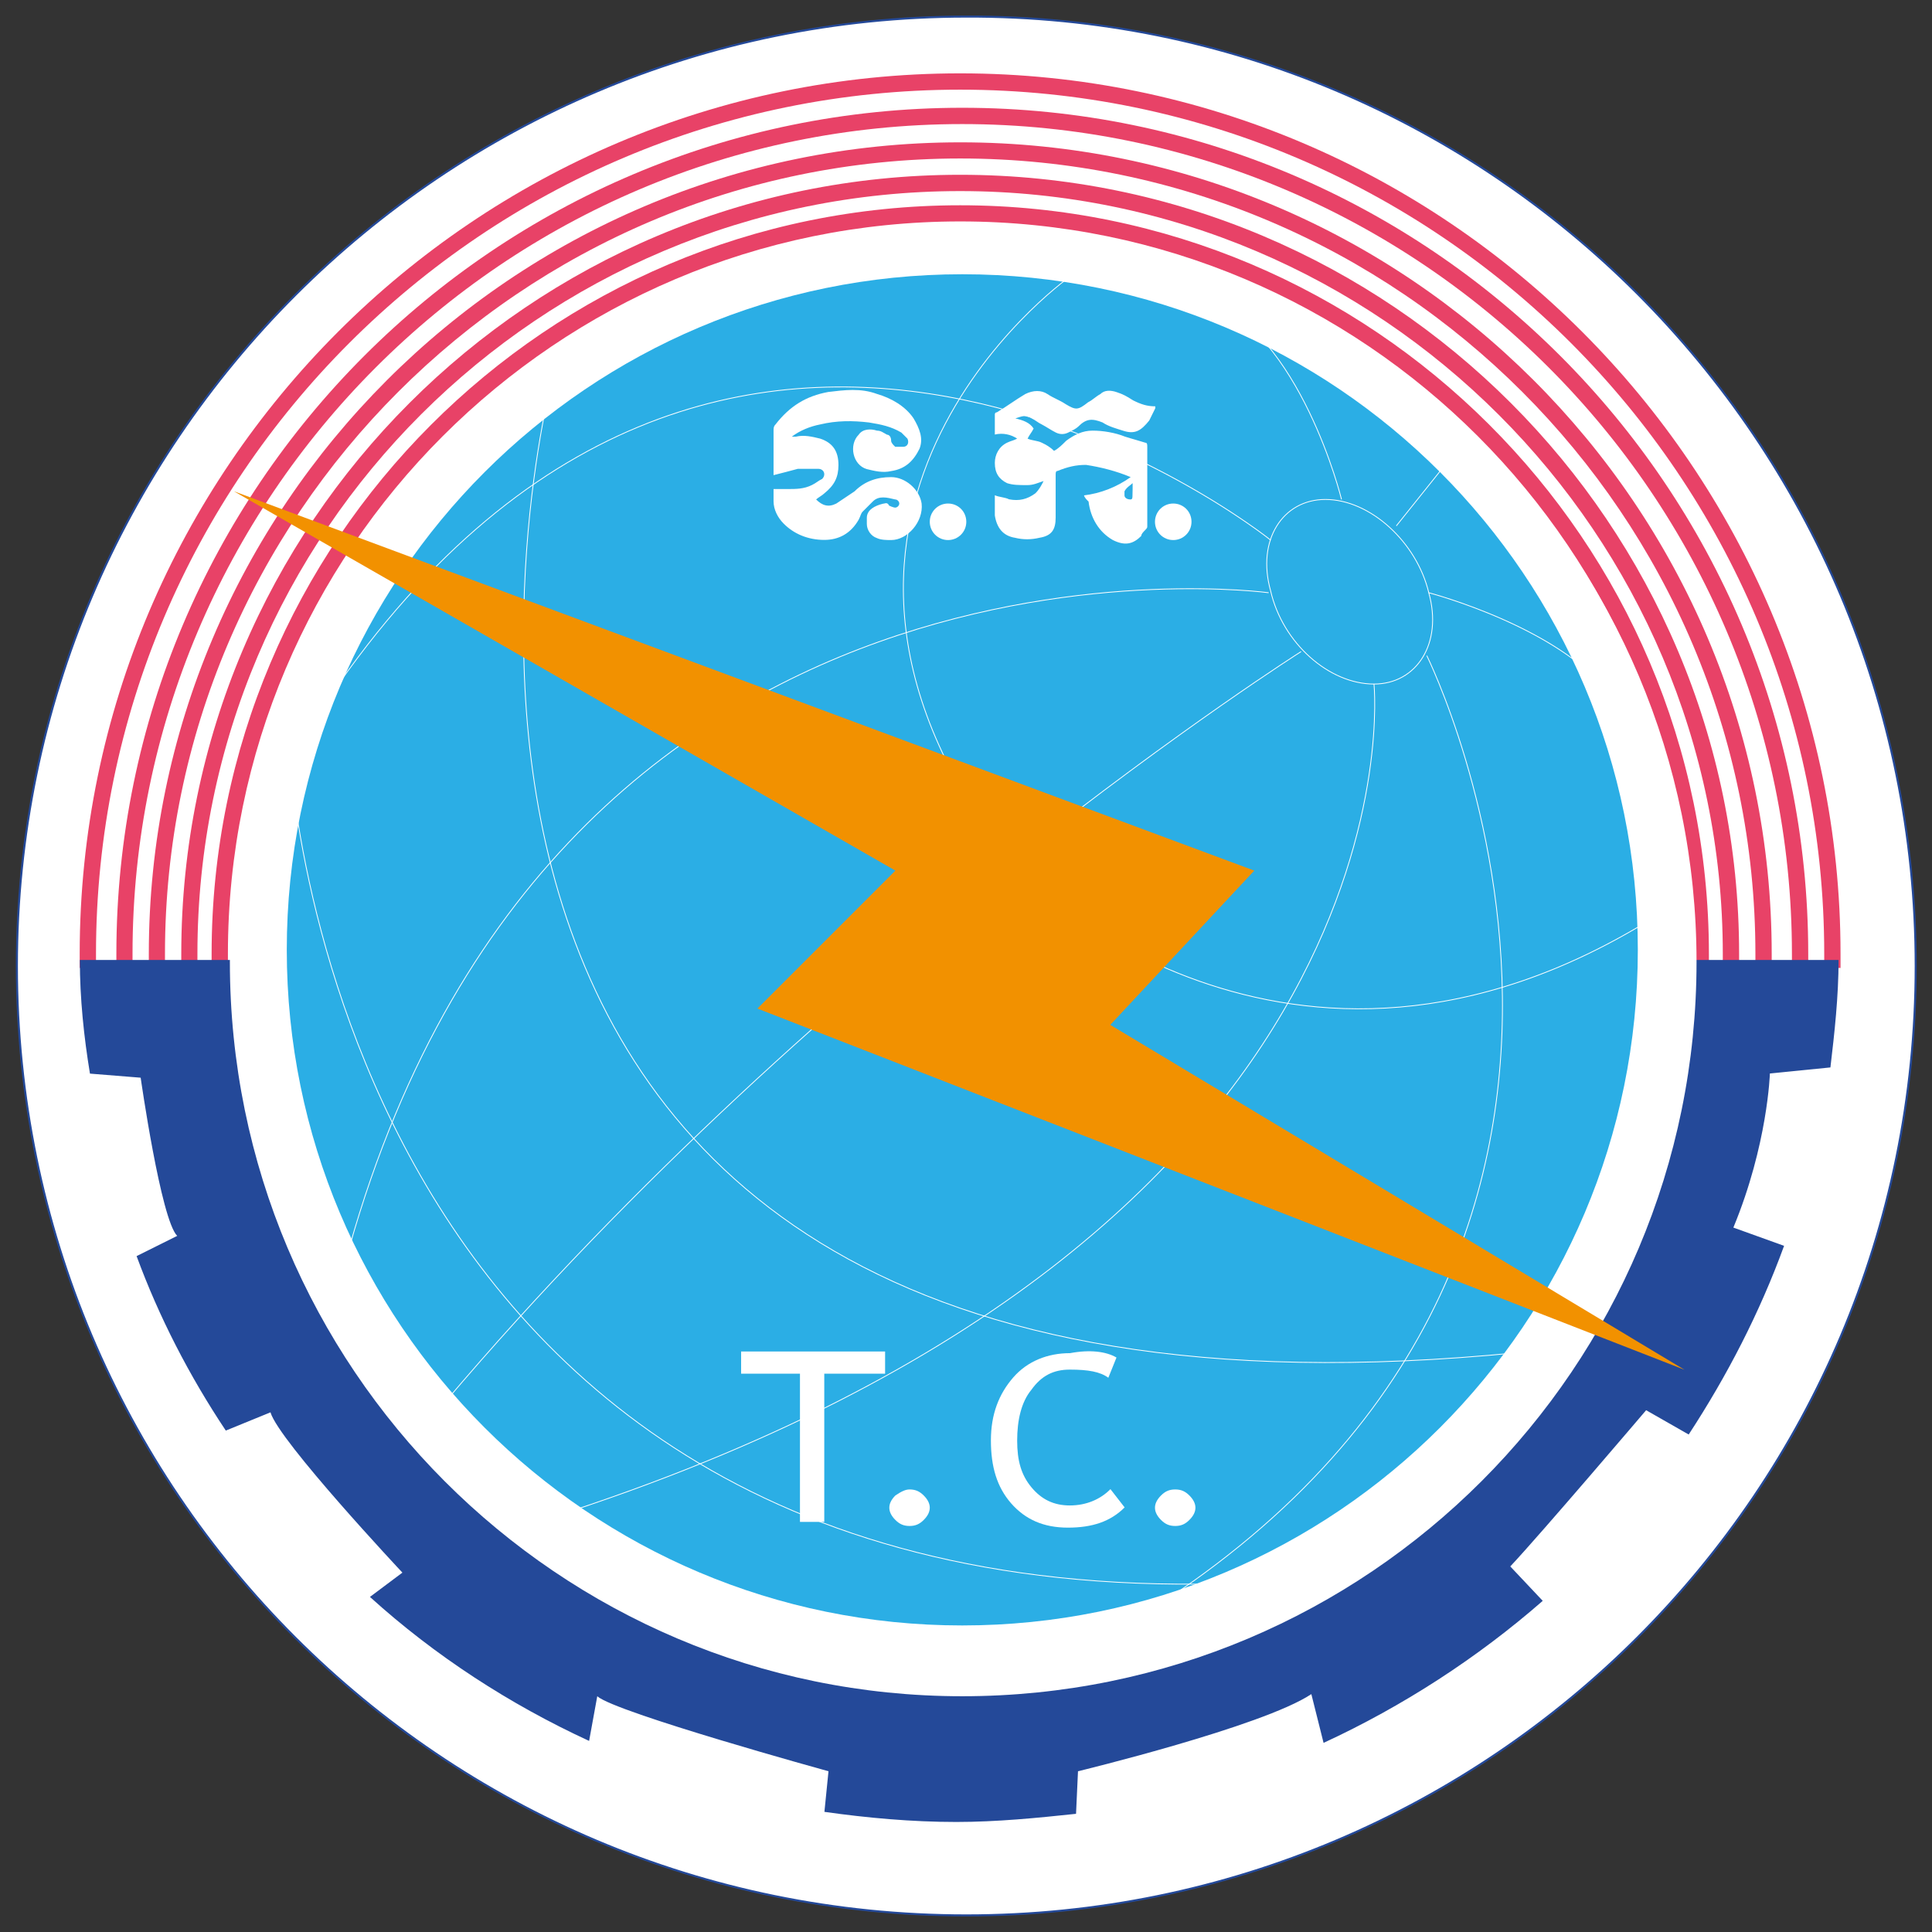 <?xml version="1.0" encoding="utf-8"?>
<!-- Generator: Adobe Illustrator 21.1.0, SVG Export Plug-In . SVG Version: 6.00 Build 0)  -->
<svg version="1.1" id="Layer_1" xmlns="http://www.w3.org/2000/svg" xmlns:xlink="http://www.w3.org/1999/xlink" x="0px" y="0px"
	 viewBox="0 0 1280 1280" style="enable-background:new 0 0 1280 1280;" xml:space="preserve">
<rect x="0" y="0" width="1280" height="1280" fill="#333333" stroke="none"/>
<style type="text/css">
	.st0{fill:#FFFFFF;}
	.st1{fill:none;stroke:#244999;stroke-width:1.335;stroke-miterlimit:10;}
	.st2{fill:#E84267;}
	.st3{fill:#244999;}
	.st4{fill:#2BAEE5;}
	.st5{fill:none;stroke:#FFFFFF;stroke-width:0.534;stroke-miterlimit:10;}
	.st6{fill:#F29100;}
</style>
<g>
	<path class="st0" d="M1269.2,640c0,348.1-282.2,629-629,629c-348.1,0-629-282.2-629-629s282.2-629,629-629
		C987,9.7,1269.2,291.9,1269.2,640"/>
	<path class="st1" d="M1269.2,640c0,348.1-282.2,629-629,629c-348.1,0-629-282.2-629-629s282.2-629,629-629
		C987,9.7,1269.2,291.9,1269.2,640z"/>
	<path class="st2" d="M151,641.3c0-2.7,0-5.4,0-9.4c0-267.5,217.7-485.2,485.2-485.2s485.2,217.7,485.2,485.2c0,2.7,0,5.4,0,9.4
		h10.8c0-2.7,0-5.4,0-9.4C1132.1,357.8,909,136,636.2,136C362,136,140.2,359.1,140.2,631.9c0,2.7,0,5.4,0,9.4
		C140.2,641.3,151,641.3,151,641.3z"/>
	<path class="st2" d="M130.8,641.3c0-2.7,0-5.4,0-9.4c0-279.6,227.1-505.3,505.3-505.3s505.3,227.1,505.3,505.3c0,2.7,0,5.4,0,9.4
		h10.8c0-2.7,0-5.4,0-9.4c0-284.9-231.2-516.1-516.1-516.1S120.1,347,120.1,631.9c0,2.7,0,5.4,0,9.4
		C120.1,641.3,130.8,641.3,130.8,641.3z"/>
	<path class="st2" d="M109.3,641.3c0-2.7,0-5.4,0-9.4c0-290.3,236.5-526.9,526.9-526.9S1163,341.6,1163,631.9c0,2.7,0,5.4,0,9.4
		h10.8c0-2.7,0-5.4,0-9.4c0-297-241.9-537.6-537.6-537.6c-297,0-537.6,241.9-537.6,537.6c0,2.7,0,5.4,0,9.4H109.3z"/>
	<path class="st2" d="M87.8,641.3c0-2.7,0-5.4,0-9.4c0-302.4,246-549.7,549.7-549.7c302.4,0,549.7,246,549.7,549.7
		c0,2.7,0,5.4,0,9.4h10.8c0-2.7,0-5.4,0-9.4c0-309.1-251.3-560.5-560.5-560.5S77.1,322.8,77.1,631.9c0,2.7,0,5.4,0,9.4H87.8z"/>
	<path class="st2" d="M63.6,641.3c0-2.7,0-5.4,0-9.4c0-315.8,256.7-572.5,572.5-572.5s572.5,256.7,572.5,572.5c0,2.7,0,5.4,0,9.4
		h10.8c0-2.7,0-5.4,0-9.4c0-321.2-262.1-583.3-583.3-583.3c-321.2,0-583.3,262.1-583.3,583.3c0,2.7,0,5.4,0,9.4
		C52.9,641.3,63.6,641.3,63.6,641.3z"/>
	<path class="st3" d="M1212.7,707.2c2.7-22.8,5.4-47,5.4-71.2H52.9c0,25.5,2.7,51.1,6.7,75.3l33.6,2.7c0,0,13.4,94.1,24.2,104.8
		l-26.9,13.4c14.8,40.3,34.9,79.3,59.1,115.6l29.6-12.1c5.4,18.8,87.4,106.2,87.4,106.2l-21.5,16.1c43,39,92.7,71.2,145.2,95.4
		l5.4-29.6c12.1,10.8,153.2,49.7,153.2,49.7l-2.7,26.9c28.2,4,57.8,6.7,87.4,6.7c26.9,0,53.8-2.7,79.3-5.4l1.3-28.2
		c0,0,122.3-29.6,154.6-51.1l8.1,32.3c52.4-24.2,102.1-56.4,145.2-94.1l-21.5-22.8c20.2-21.5,90-103.5,90-103.5l28.2,16.1
		c25.5-39,47-80.6,63.2-125l-33.6-12.1c22.8-55.1,24.2-102.1,24.2-102.1L1212.7,707.2z"/>
	<path class="st0" d="M1124,637.3c0,268.8-217.7,486.5-486.5,486.5c-267.5,0-485.2-217.7-485.2-486.5s217.7-486.5,485.2-486.5
		C906.3,150.8,1124,368.5,1124,637.3"/>
	<path class="st4" d="M1085.1,629.3c0,247.3-200.3,447.6-447.6,447.6S190,876.5,190,629.3s200.3-447.6,447.6-447.6
		C884.8,181.7,1085.1,382,1085.1,629.3"/>
	<path class="st5" d="M707.4,184.4c0,0-221.8,158.6-32.3,393.8c0,0,177.4,181.4,420.7,29.6"/>
	<path class="st5" d="M946.6,392.7c9.4,33.6-8.1,60.5-36.3,60.5c-29.6,0-60.5-26.9-68.5-61.8c-9.4-33.6,8.1-60.5,36.3-60.5
		C907.7,330.9,938.6,359.1,946.6,392.7z"/>
	<path class="st5" d="M841.8,357.8c0,0-362.9-291.7-630.3,114.2"/>
	<path class="st5" d="M840.5,392.7c0,0-483.8-65.9-615.6,458.3"/>
	<path class="st5" d="M862,431.7c0,0-315.8,200.3-567.2,497.3"/>
	<path class="st5" d="M910.3,453.2c0,0,37.6,365.6-545.7,552.4"/>
	<path class="st5" d="M945.3,434.4c0,0,207,416.6-220.4,654.5"/>
	<path class="st5" d="M366,250.2c0,0-194.9,740.6,659.9,643.8"/>
	<path class="st5" d="M191.3,490.8c0,0,22.8,600.8,661.3,556.4"/>
	<path class="st5" d="M946.6,392.7c0,0,92.7,24.2,123.6,72.6"/>
	<line class="st5" x1="925.1" y1="348.4" x2="962.8" y2="301.3"/>
	<path class="st5" d="M888.8,330.9c0,0-26.9-110.2-91.4-134.4"/>
	<path class="st0" d="M778.6,986.8c4,0,6.7,1.3,9.4,4c2.7,2.7,4,5.4,4,8.1s-1.3,5.4-4,8.1c-2.7,2.7-5.4,4-9.4,4c-4,0-6.7-1.3-9.4-4
		c-2.7-2.7-4-5.4-4-8.1s1.3-5.4,4-8.1C771.9,988.1,774.6,986.8,778.6,986.8"/>
	<polygon class="st0" points="546.1,910.1 546.1,1008.3 530,1008.3 530,910.1 491,910.1 491,895.4 586.4,895.4 586.4,910.1 	"/>
	<path class="st0" d="M602.6,986.8c4,0,6.7,1.3,9.4,4c2.7,2.7,4,5.4,4,8.1s-1.3,5.4-4,8.1s-5.4,4-9.4,4c-4,0-6.7-1.3-9.4-4
		c-2.7-2.7-4-5.4-4-8.1s1.3-5.4,4-8.1C597.2,988.1,599.9,986.8,602.6,986.8"/>
	<path class="st0" d="M739.7,899.4l-5.4,13.4c-5.4-4-13.4-5.4-25.5-5.4c-10.8,0-18.8,4-25.5,13.4c-6.7,8.1-9.4,20.2-9.4,33.6
		s2.7,22.8,9.4,30.9c6.7,8.1,14.8,12.1,25.5,12.1c10.8,0,20.2-4,26.9-10.8l9.4,12.1c-9.4,9.4-21.5,13.4-37.6,13.4
		s-28.2-5.4-37.6-16.1c-9.4-10.8-13.4-24.2-13.4-41.7c0-17.5,5.4-30.9,14.8-41.7c9.4-10.8,22.8-16.1,37.6-16.1
		C722.2,894,732.9,895.4,739.7,899.4"/>
	<path class="st0" d="M718.2,328.2c10.8-1.3,21.5-5.4,30.9-12.1c-9.4-4-20.2-6.7-29.6-8.1c-6.7,0-12.1,1.3-18.8,4
		c-1.3,0-1.3,1.3-1.3,2.7c0,9.4,0,18.8,0,28.2c0,8.1-2.7,12.1-10.8,13.4c-5.4,1.3-10.8,1.3-16.1,0c-8.1-1.3-12.1-6.7-13.4-14.8
		c0-4,0-9.4,0-13.4c2.7,1.3,6.7,1.3,9.4,2.7c6.7,1.3,12.1,0,17.5-4c2.7-2.7,4-5.4,5.4-8.1c-4,1.3-6.7,2.7-10.8,2.7
		c-5.4,0-9.4,0-13.4-1.3c-5.4-2.7-8.1-6.7-8.1-13.4c0-5.4,2.7-10.8,8.1-13.4c2.7-1.3,4-1.3,6.7-2.7c-4-2.7-9.4-4-14.8-2.7
		c0-4,0-9.4,0-13.4c0,0,0-1.3,1.3-1.3c6.7-4,12.1-8.1,18.8-12.1c5.4-2.7,10.8-2.7,14.8,0c4,2.7,8.1,4,12.1,6.7c6.7,4,8.1,4,14.8-1.3
		c2.7-1.3,5.4-4,8.1-5.4c2.7-2.7,6.7-2.7,10.8-1.3c4,1.3,6.7,2.7,10.8,5.4c5.4,2.7,9.4,4,14.8,4v1.3c-1.3,2.7-2.7,5.4-4,8.1
		c-5.4,6.7-9.4,9.4-17.5,6.7c-4-1.3-9.4-2.7-13.4-5.4c-6.7-2.7-10.8-2.7-16.1,2.7c-1.3,1.3-4,2.7-6.7,4s-5.4,1.3-8.1,0
		s-6.7-4-9.4-5.4c-2.7-1.3-4-2.7-6.7-4c-4-2.7-6.7-1.3-10.8,0c5.4,1.3,9.4,2.7,12.1,6.7c-1.3,2.7-2.7,4-4,6.7
		c2.7,1.3,6.7,1.3,9.4,2.7c2.7,1.3,5.4,2.7,8.1,5.4c2.7-1.3,5.4-4,8.1-6.7c5.4-4,10.8-6.7,17.5-6.7c6.7,0,14.8,1.3,21.5,4
		c4,1.3,9.4,2.7,13.4,4c1.3,0,1.3,1.3,1.3,2.7c0,17.5,0,34.9,0,52.4c0,1.3,0,1.3-1.3,2.7c-1.3,1.3-2.7,2.7-2.7,4
		c-5.4,5.4-10.8,6.7-18.8,2.7c-9.4-5.4-14.8-14.8-16.1-25.5C718.2,329.5,718.2,328.2,718.2,328.2 M750.4,320.1
		c-1.3,1.3-4,2.7-5.4,5.4v2.7c0,1.3,1.3,2.7,4,2.7c1.3,0,1.3-1.3,1.3-2.7C750.4,325.5,750.4,322.8,750.4,320.1"/>
	<path class="st0" d="M512.5,314.8V304c0-6.7,0-12.1,0-18.8c0-1.3,0-2.7,1.3-4c9.4-12.1,20.2-18.8,34.9-21.5
		c10.8-1.3,21.5-2.7,32.3,1.3c9.4,2.7,18.8,8.1,24.2,16.1c4,6.7,6.7,13.4,4,20.2c-4,8.1-9.4,13.4-18.8,14.8
		c-5.4,1.3-10.8,0-16.1-1.3c-9.4-2.7-12.1-16.1-5.4-22.8c2.7-4,8.1-4,12.1-2.7c2.7,0,4,1.3,6.7,2.7c1.3,0,2.7,1.3,2.7,4
		c0,1.3,1.3,2.7,2.7,4c1.3,0,4,0,5.4,0c2.7,0,4-2.7,2.7-5.4c-1.3-1.3-2.7-2.7-4-4c-6.7-4-13.4-5.4-21.5-6.7
		c-10.8-1.3-21.5-1.3-32.3,1.3c-6.7,1.3-13.4,4-18.8,8.1c1.3,0,1.3,0,2.7,0c5.4-1.3,10.8,0,16.1,1.3c8.1,2.7,12.1,8.1,12.1,17.5
		c0,8.1-2.7,13.4-9.4,18.8c-1.3,1.3-4,2.7-5.4,4c4,4,8.1,5.4,13.4,2.7c4-2.7,8.1-5.4,12.1-8.1c6.7-6.7,14.8-9.4,24.2-9.4
		c9.4,0,18.8,8.1,20.2,17.5c1.3,12.1-9.4,24.2-20.2,24.2c-2.7,0-6.7,0-9.4-1.3c-4-1.3-6.7-5.4-6.7-9.4c0-1.3,0-2.7,0-4
		c0-5.4,5.4-8.1,10.8-9.4c1.3,0,2.7-1.3,4,1.3c0,0,2.7,1.3,4,1.3c1.3,0,2.7-1.3,2.7-2.7c0-1.3-1.3-2.7-2.7-2.7
		c-5.4-1.3-10.8-2.7-14.8,1.3c-2.7,2.7-4,4-6.7,6.7c-1.3,1.3-1.3,2.7-2.7,5.4c-5.4,9.4-13.4,13.4-22.8,13.4
		c-10.8,0-20.2-4-26.9-10.8c-4-4-6.7-9.4-6.7-14.8c0-2.7,0-4,0-8.1h9.4c5.4,0,10.8,0,16.1-2.7c2.7-1.3,4-2.7,6.7-4
		c2.7-2.7,1.3-6.7-2.7-6.7s-9.4,0-13.4,0C523.3,312.1,517.9,313.4,512.5,314.8"/>
	<path class="st0" d="M640.2,345.7c0,6.7-5.4,12.1-12.1,12.1c-6.7,0-12.1-5.4-12.1-12.1s5.4-12.1,12.1-12.1
		C634.8,333.6,640.2,338.9,640.2,345.7"/>
	<path class="st0" d="M789.4,345.7c0,6.7-5.4,12.1-12.1,12.1c-6.7,0-12.1-5.4-12.1-12.1s5.4-12.1,12.1-12.1
		C784,333.6,789.4,338.9,789.4,345.7"/>
	<polygon class="st6" points="155,325.5 831,576.8 735.6,679 1116,907.5 501.8,668.2 593.2,576.8 	"/>
</g>
</svg>
